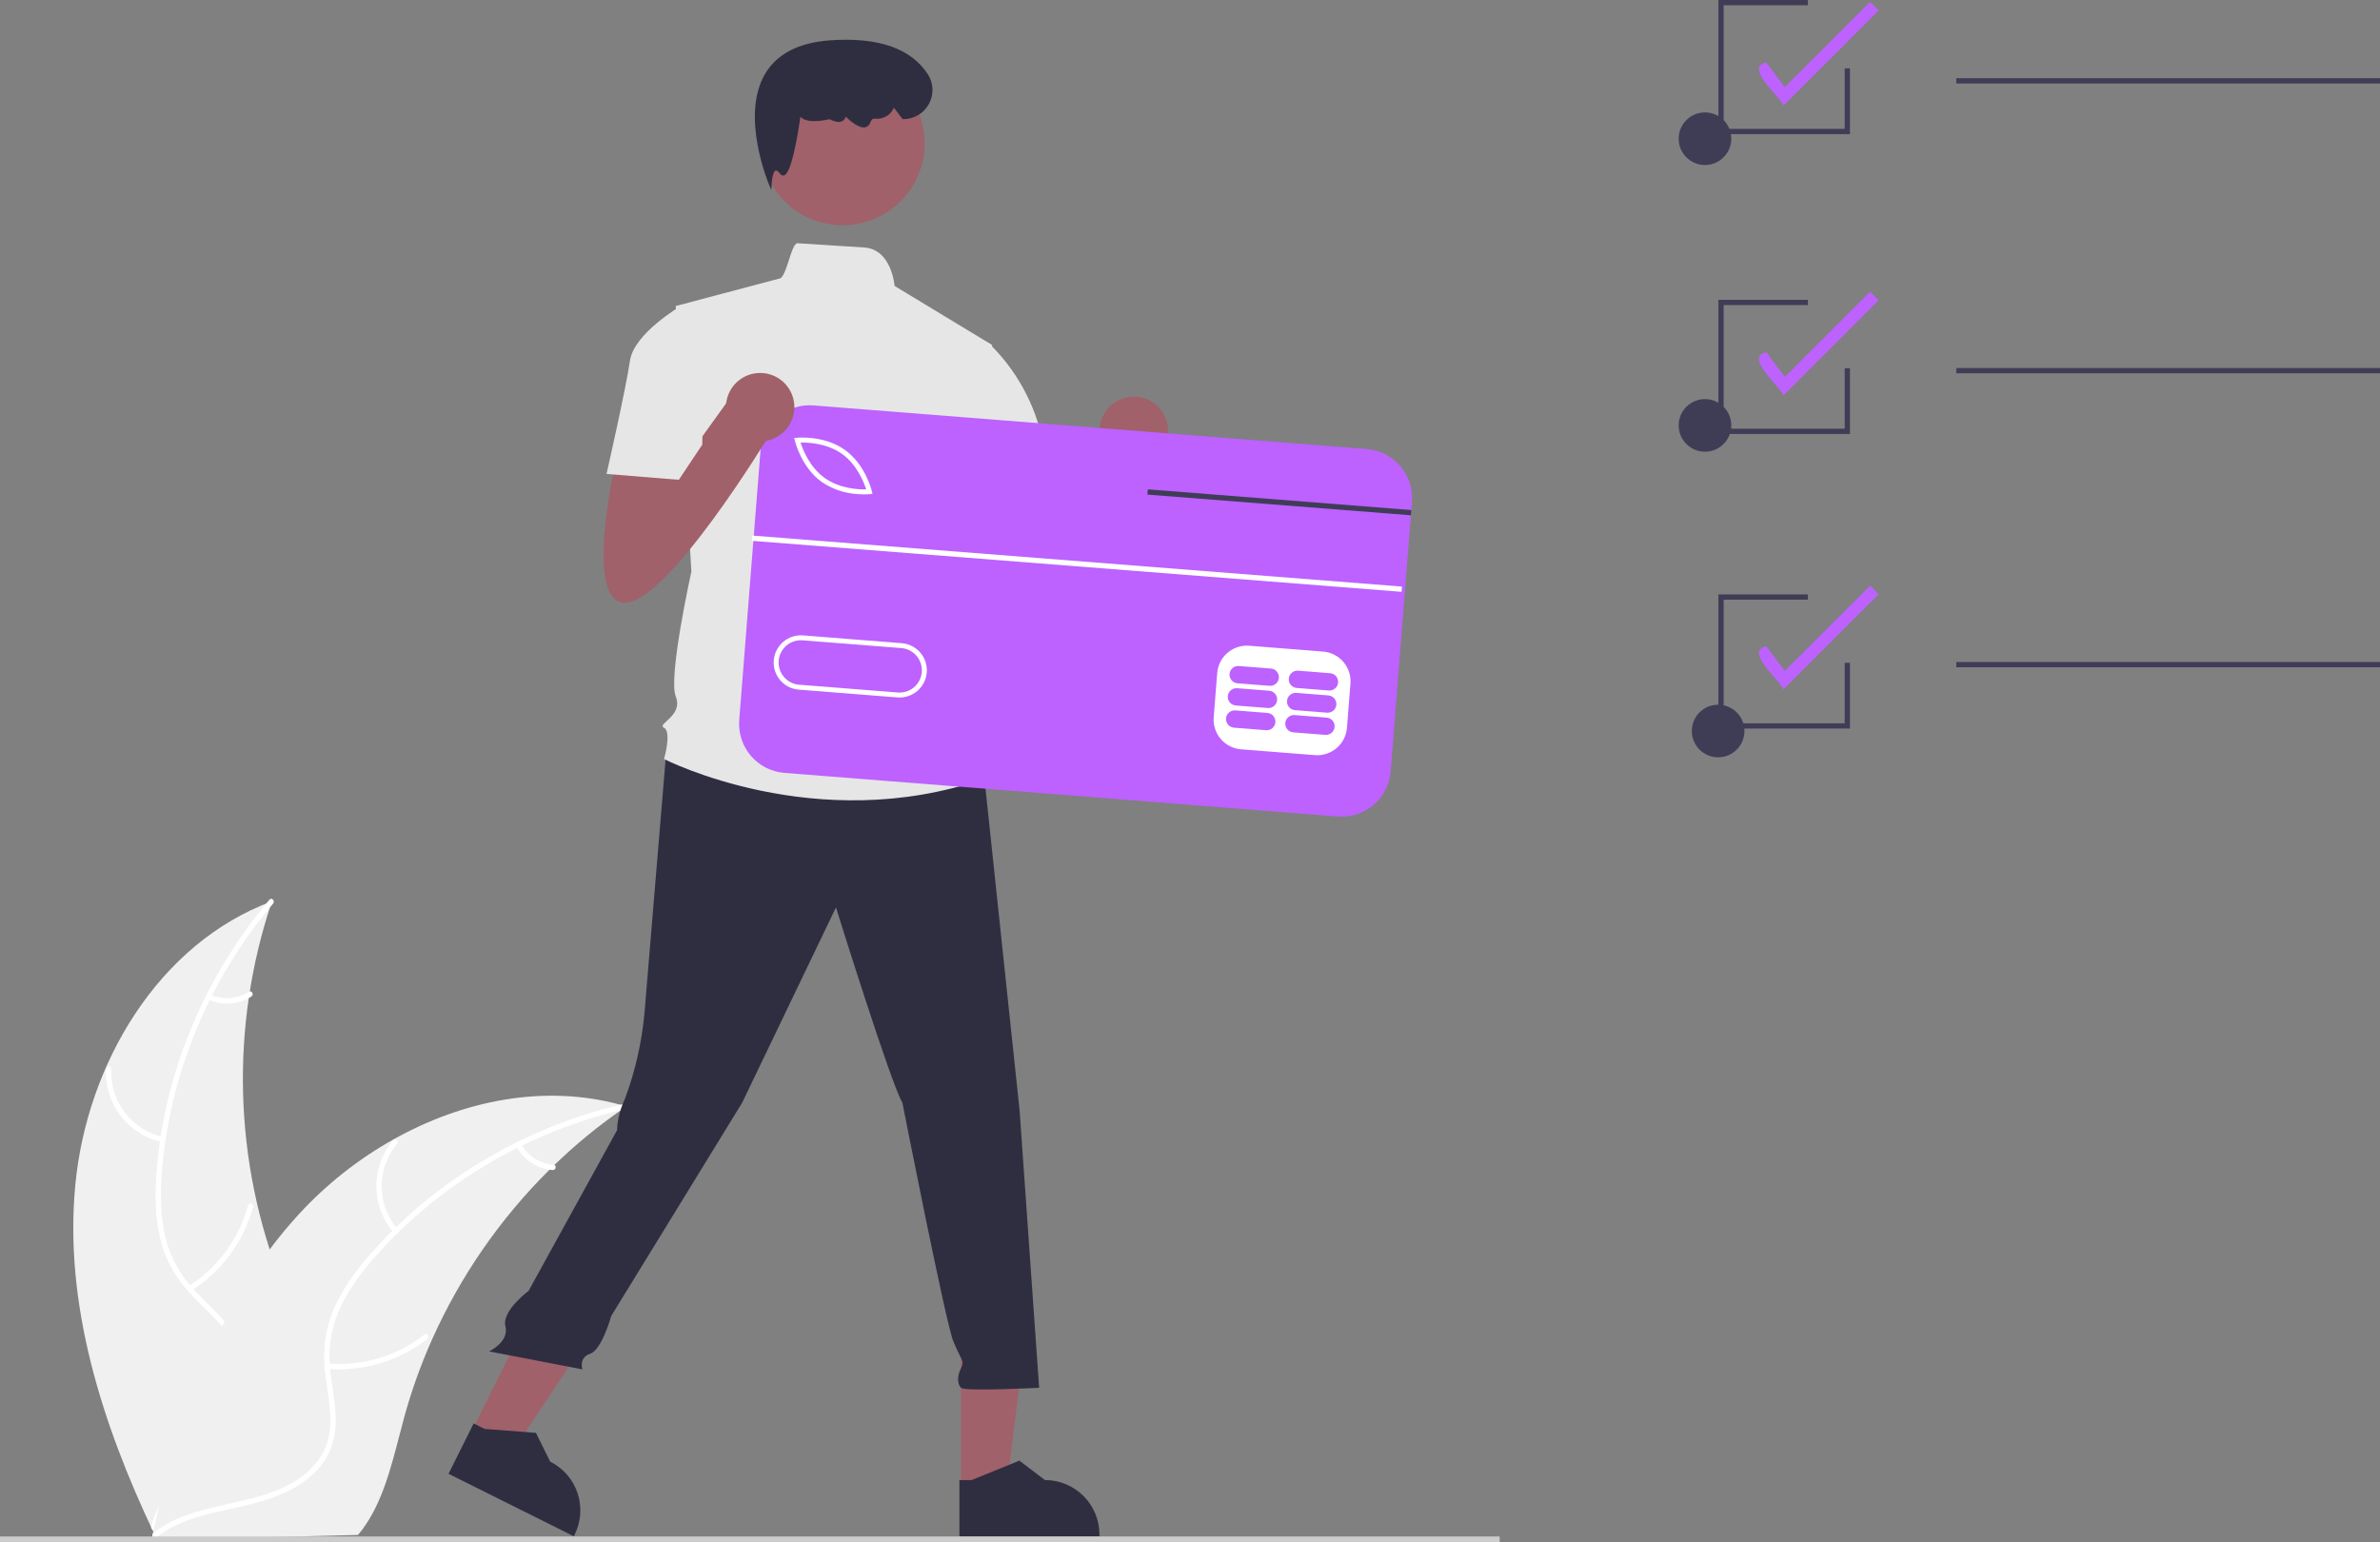 <svg width="486" height="315" viewBox="0 0 486 315" fill="none" xmlns="http://www.w3.org/2000/svg">
<rect x="0" y="0" width="486" height="315" fill="#808080" stroke="none"/>
<g clip-path="url(#clip0_17_175)">
<path d="M15.403 241.761C17.811 217.187 32.369 192.657 55.531 184.077C46.972 209.529 47.695 237.187 57.573 262.157C61.417 271.773 66.695 282.068 63.572 291.942C61.629 298.086 56.609 302.879 50.938 305.941C45.267 309.004 38.925 310.559 32.661 312.083L31.448 313.141C20.861 290.832 12.994 266.335 15.403 241.761Z" fill="#F0F0F0"/>
<path d="M55.775 184.534C42.697 199.964 34.466 219.669 33.027 239.871C32.716 244.238 32.78 248.696 33.845 252.965C34.915 257.118 37.078 260.91 40.109 263.945C42.879 266.832 46.046 269.464 48.066 272.974C50.194 276.673 50.383 280.934 49.097 284.956C47.523 289.876 44.275 293.938 40.96 297.8C37.279 302.088 33.388 306.484 31.922 312.08C31.744 312.758 30.702 312.442 30.879 311.765C33.43 302.03 42.671 296.297 46.919 287.477C48.901 283.362 49.655 278.624 47.585 274.388C45.776 270.684 42.512 267.967 39.682 265.068C36.711 262.025 34.406 258.66 33.157 254.561C31.879 250.367 31.64 245.902 31.838 241.546C32.361 231.671 34.434 221.939 37.981 212.708C41.971 202.15 47.738 192.351 55.033 183.737C55.485 183.204 56.224 184.005 55.775 184.534L55.775 184.534Z" fill="white"/>
<path d="M33.148 233.28C29.764 232.551 26.749 230.644 24.641 227.898C22.534 225.153 21.472 221.748 21.644 218.292C21.652 218.151 21.715 218.019 21.819 217.923C21.923 217.828 22.059 217.776 22.201 217.78C22.342 217.783 22.476 217.841 22.575 217.942C22.675 218.042 22.731 218.177 22.733 218.318C22.566 221.536 23.556 224.708 25.524 227.26C27.491 229.813 30.307 231.578 33.462 232.238C34.148 232.382 33.83 233.423 33.148 233.28Z" fill="white"/>
<path d="M38.512 262.666C44.491 258.883 48.825 252.985 50.647 246.15C50.827 245.473 51.87 245.788 51.69 246.464C49.78 253.574 45.258 259.701 39.027 263.625C38.433 263.999 37.921 263.038 38.512 262.666Z" fill="white"/>
<path d="M43.007 203.154C44.258 203.708 45.627 203.944 46.991 203.839C48.355 203.734 49.672 203.292 50.823 202.553C51.413 202.172 51.923 203.133 51.338 203.512C50.063 204.323 48.608 204.809 47.101 204.928C45.594 205.047 44.081 204.796 42.693 204.196C42.558 204.15 42.445 204.055 42.377 203.929C42.309 203.803 42.292 203.656 42.329 203.518C42.371 203.38 42.466 203.265 42.593 203.196C42.72 203.128 42.869 203.113 43.007 203.154H43.007Z" fill="white"/>
<path d="M127.907 225.971C127.546 226.219 127.185 226.467 126.824 226.725C121.987 230.088 117.43 233.839 113.201 237.94C112.869 238.252 112.537 238.573 112.214 238.893C102.129 248.882 93.987 260.655 88.202 273.615C85.904 278.774 84.003 284.1 82.514 289.548C80.458 297.071 78.828 305.391 74.532 311.613C74.091 312.267 73.61 312.894 73.092 313.488L32.833 314.538C32.74 314.494 32.647 314.46 32.554 314.416L30.948 314.532C31.006 314.245 31.071 313.95 31.128 313.663C31.161 313.497 31.202 313.331 31.235 313.164C31.259 313.053 31.284 312.942 31.3 312.841C31.308 312.804 31.316 312.767 31.324 312.739C31.34 312.638 31.366 312.545 31.381 312.453C31.743 310.799 32.116 309.145 32.502 307.49C32.502 307.481 32.502 307.481 32.511 307.471C35.482 294.871 39.532 282.408 45.345 270.956C45.52 270.611 45.695 270.257 45.888 269.912C48.537 264.765 51.603 259.842 55.054 255.194C56.953 252.654 58.978 250.213 61.123 247.878C66.677 241.857 73.145 236.746 80.288 232.734C94.528 224.737 111.169 221.381 126.722 225.634C127.12 225.743 127.509 225.852 127.907 225.971Z" fill="#F0F0F0"/>
<path d="M127.83 226.484C108.095 230.933 89.654 241.713 76.337 256.977C73.458 260.277 70.825 263.875 69.103 267.924C67.456 271.884 66.899 276.213 67.491 280.461C67.964 284.433 68.907 288.441 68.406 292.458C67.877 296.693 65.462 300.209 62.013 302.646C57.792 305.628 52.752 306.916 47.779 308.004C42.257 309.213 36.503 310.381 31.962 313.966C31.411 314.401 30.769 313.522 31.319 313.088C39.219 306.85 50.05 307.834 58.755 303.348C62.816 301.255 66.271 297.926 67.17 293.299C67.956 289.252 66.987 285.118 66.474 281.101C65.935 276.883 66.121 272.809 67.593 268.784C69.099 264.667 71.597 260.958 74.379 257.599C80.744 250.029 88.261 243.506 96.653 238.27C106.198 232.241 116.705 227.889 127.718 225.401C128.4 225.248 128.507 226.331 127.83 226.484H127.83Z" fill="white"/>
<path d="M80.404 251.787C78.14 249.169 76.882 245.832 76.853 242.371C76.824 238.911 78.026 235.553 80.246 232.897C80.696 232.361 81.55 233.036 81.099 233.573C79.028 236.042 77.908 239.17 77.942 242.393C77.975 245.615 79.16 248.719 81.282 251.144C81.743 251.672 80.862 252.312 80.404 251.787Z" fill="white"/>
<path d="M66.986 278.479C74.04 279.056 81.051 276.955 86.624 272.595C87.175 272.162 87.818 273.041 87.267 273.473C81.46 278 74.158 280.171 66.82 279.554C66.121 279.495 66.291 278.42 66.986 278.479H66.986Z" fill="white"/>
<path d="M106.421 233.667C107.086 234.863 108.037 235.874 109.189 236.612C110.342 237.349 111.659 237.788 113.024 237.891C113.724 237.941 113.553 239.016 112.857 238.966C111.35 238.846 109.896 238.359 108.621 237.547C107.346 236.735 106.289 235.624 105.543 234.31C105.462 234.192 105.429 234.048 105.451 233.906C105.473 233.765 105.548 233.637 105.66 233.549C105.777 233.465 105.923 233.43 106.065 233.452C106.207 233.474 106.335 233.551 106.421 233.667Z" fill="white"/>
<path d="M364.195 21.561C363.594 19.787 356.056 13.756 360.675 12.742L364.463 17.791L381.878 0.383L383.629 2.134L364.195 21.561Z" fill="#BD61FF"/>
<path d="M364.195 80.754C363.594 78.98 356.056 72.949 360.675 71.935L364.463 76.984L381.878 59.576L383.629 61.327L364.195 80.754Z" fill="#BD61FF"/>
<path d="M364.195 140.792C363.594 139.018 356.056 132.987 360.675 131.974L364.463 137.022L381.878 119.615L383.629 121.366L364.195 140.792Z" fill="#BD61FF"/>
<path d="M348.158 92.253C351.126 92.253 353.532 89.848 353.532 86.881C353.532 83.914 351.126 81.509 348.158 81.509C345.19 81.509 342.784 83.914 342.784 86.881C342.784 89.848 345.19 92.253 348.158 92.253Z" fill="#3F3D56"/>
<path d="M348.158 33.701C351.126 33.701 353.532 31.296 353.532 28.329C353.532 25.363 351.126 22.958 348.158 22.958C345.19 22.958 342.784 25.363 342.784 28.329C342.784 31.296 345.19 33.701 348.158 33.701Z" fill="#3F3D56"/>
<path d="M486 15.975H399.479V17.049H486V15.975Z" fill="#3F3D56"/>
<path d="M350.845 154.669C353.813 154.669 356.219 152.264 356.219 149.297C356.219 146.33 353.813 143.925 350.845 143.925C347.877 143.925 345.471 146.33 345.471 149.297C345.471 152.264 347.877 154.669 350.845 154.669Z" fill="#3F3D56"/>
<path d="M486 75.167H399.479V76.242H486V75.167Z" fill="#3F3D56"/>
<path d="M486 135.206H399.479V136.28H486V135.206Z" fill="#3F3D56"/>
<path d="M377.768 148.796H350.898V121.401H369.169V122.475H351.973V147.722H376.693V135.367H377.768V148.796Z" fill="#3F3D56"/>
<path d="M377.768 88.633H350.898V61.237H369.169V62.312H351.973V87.559H376.693V75.204H377.768V88.633Z" fill="#3F3D56"/>
<path d="M377.768 27.396H350.898V0H369.169V1.074H351.973V26.321H376.693V13.966H377.768V27.396Z" fill="#3F3D56"/>
<path d="M202.332 97.642C202.332 97.642 195.151 127.95 203.928 127.95C212.705 127.95 233.45 93.654 233.45 93.654L226.269 84.881L213.38 102.769L212.705 93.655L202.332 97.642Z" fill="#A0616A"/>
<path d="M231.537 94.972C235.395 94.972 238.523 91.846 238.523 87.989C238.523 84.132 235.395 81.006 231.537 81.006C227.679 81.006 224.551 84.132 224.551 87.989C224.551 91.846 227.679 94.972 231.537 94.972Z" fill="#A0616A"/>
<path d="M196.243 304.064L205.542 304.064L209.966 268.21L196.241 268.211L196.243 304.064Z" fill="#A0616A"/>
<path d="M195.916 313.761L224.512 313.76V313.399C224.512 310.448 223.339 307.618 221.252 305.532C219.164 303.445 216.334 302.273 213.382 302.273H213.381L208.157 298.312L198.412 302.274L195.915 302.274L195.916 313.761Z" fill="#2F2E41"/>
<path d="M96.214 292.468L104.535 296.618L124.511 266.512L112.23 260.386L96.214 292.468Z" fill="#A0616A"/>
<path d="M91.589 300.997L117.176 313.761L117.338 313.438C118.656 310.798 118.871 307.742 117.935 304.944C116.999 302.145 114.99 299.833 112.349 298.515L112.348 298.514L109.444 292.638L98.954 291.833L96.721 290.719L91.589 300.997Z" fill="#2F2E41"/>
<path d="M306.235 313.796H0V315H306.235V313.796Z" fill="#CCCCCC"/>
<path d="M136.121 152.625C136.121 152.625 132.405 197.29 131.607 206.861C131.06 212.861 129.719 218.761 127.618 224.408C127.618 224.408 126.022 227.598 126.022 230.788L107.936 263.644C107.936 263.644 102.409 267.704 103.207 270.895C104.005 274.085 99.875 275.999 99.875 275.999L118.921 279.668C118.921 279.668 118.123 277.275 120.517 276.478C122.911 275.68 124.816 268.762 124.816 268.762L151.555 225.205L170.705 185.327C170.705 185.327 181.875 221.217 184.269 225.205C184.269 225.205 193.046 269.869 194.642 273.857C196.238 277.845 197.036 277.845 196.238 279.44C195.44 281.036 195.44 282.631 196.238 283.428C197.036 284.226 212.196 283.428 212.196 283.428L208.206 226.8L201.025 159.007L164.321 147.841L136.121 152.625Z" fill="#2F2E41"/>
<path d="M172.056 45.999C181.31 45.999 188.812 38.5 188.812 29.25C188.812 20 181.31 12.501 172.056 12.501C162.802 12.501 155.3 20 155.3 29.25C155.3 38.5 162.802 45.999 172.056 45.999Z" fill="#A0616A"/>
<path d="M202.621 70.476L182.674 58.396C182.674 58.396 182.121 50.894 176.438 50.541C173.584 50.364 169.302 50.093 162.877 49.679C161.519 49.591 160.602 57.018 159.046 56.917L137.99 62.5L141.182 116.735C141.182 116.735 136.395 138.27 137.99 142.257C139.586 146.245 134.001 147.841 135.597 148.638C137.193 149.436 135.597 155.019 135.597 155.019C135.597 155.019 166.715 170.97 201.025 159.007L197.834 148.638C198.268 147.283 198.349 145.839 198.07 144.443C197.791 143.048 197.16 141.746 196.238 140.662C196.238 140.662 199.429 135.877 195.44 131.889C195.44 131.889 197.036 124.711 193.046 121.521L192.248 110.354L194.642 104.771L202.621 70.476Z" fill="#E6E6E6"/>
<path d="M157.516 38.818L157.048 37.731C156.988 37.59 151.062 23.587 156.314 14.95C158.746 10.952 163.167 8.694 169.455 8.241C179.293 7.53 186.026 9.863 189.473 15.169C190.051 16.069 190.376 17.107 190.413 18.176C190.451 19.244 190.2 20.303 189.687 21.24C189.173 22.178 188.417 22.96 187.496 23.505C186.576 24.049 185.526 24.336 184.457 24.334H184.324L182.517 21.988L182.411 22.216C181.757 23.631 180.254 24.406 178.493 24.237C178.194 24.215 177.929 24.473 177.716 25.026C177.644 25.268 177.509 25.486 177.323 25.658C177.138 25.829 176.91 25.948 176.664 26.001C175.363 26.254 173.509 24.616 172.679 23.8C172.647 23.988 172.575 24.166 172.468 24.324C172.361 24.482 172.221 24.615 172.058 24.714C171.184 25.218 169.822 24.559 169.432 24.349C166.319 25.01 164.305 24.834 163.442 23.825C162.857 27.963 161.601 35.411 160.095 35.824C159.937 35.86 159.773 35.845 159.625 35.78C159.477 35.715 159.353 35.605 159.273 35.465C158.91 34.994 158.586 34.76 158.384 34.826C157.894 34.981 157.605 36.594 157.563 37.635L157.516 38.818Z" fill="#2F2E41"/>
<path d="M193.844 71.273L201.804 69.981C207.537 75.487 211.443 82.62 212.994 90.415C215.388 103.176 216.185 105.569 216.185 105.569L197.036 110.355L186.663 90.415L193.844 71.273Z" fill="#E6E6E6"/>
<path d="M158.525 87.872L153.606 150.202L279.134 160.1L284.052 97.77L158.525 87.872Z" fill="white"/>
<path d="M171.936 92.701C168.864 90.508 164.964 90.35 163.474 90.381C163.928 91.799 165.341 95.437 168.413 97.63C171.492 99.829 175.388 99.983 176.875 99.952C176.421 98.534 175.008 94.895 171.936 92.701Z" fill="#BD61FF"/>
<path d="M184.054 132.363L163.898 130.773C163.303 130.727 162.704 130.797 162.136 130.982C161.567 131.166 161.041 131.461 160.587 131.848C160.132 132.236 159.759 132.71 159.488 133.242C159.216 133.774 159.052 134.354 159.005 134.949C158.958 135.544 159.029 136.143 159.214 136.711C159.398 137.279 159.693 137.805 160.081 138.259C160.469 138.713 160.942 139.087 161.475 139.358C162.007 139.629 162.587 139.793 163.183 139.84L183.339 141.429C184.542 141.524 185.733 141.137 186.651 140.354C187.568 139.571 188.137 138.456 188.232 137.254C188.327 136.051 187.94 134.861 187.156 133.943C186.373 133.026 185.257 132.458 184.054 132.363Z" fill="#BD61FF"/>
<path d="M279.104 91.711L166.095 82.799C164.78 82.696 163.458 82.852 162.204 83.26C160.951 83.667 159.789 84.317 158.786 85.173C157.784 86.029 156.96 87.074 156.361 88.248C155.762 89.422 155.401 90.703 155.298 92.017L150.952 147.05C150.743 149.705 151.597 152.333 153.326 154.358C155.056 156.383 157.519 157.638 160.174 157.848L273.183 166.76C274.497 166.863 275.819 166.707 277.073 166.3C278.327 165.893 279.489 165.243 280.491 164.387C281.494 163.531 282.318 162.486 282.917 161.311C283.515 160.137 283.877 158.856 283.98 157.543L288.11 105.235L288.193 104.167L288.325 102.504C288.429 101.19 288.272 99.868 287.865 98.615C287.457 97.362 286.807 96.201 285.951 95.198C285.094 94.196 284.049 93.372 282.874 92.774C281.699 92.176 280.418 91.814 279.104 91.711ZM275.767 139.593L275.051 148.66C274.92 150.261 274.16 151.746 272.937 152.789C271.715 153.832 270.129 154.348 268.526 154.226L253.407 153.035C251.805 152.904 250.32 152.144 249.277 150.922C248.233 149.7 247.716 148.115 247.839 146.513L248.555 137.446C248.687 135.845 249.447 134.361 250.669 133.318C251.892 132.275 253.478 131.758 255.08 131.88L270.194 133.073C271.796 133.204 273.281 133.963 274.325 135.185C275.369 136.406 275.887 137.991 275.767 139.593ZM158.005 134.866C158.123 133.399 158.817 132.038 159.937 131.082C161.057 130.126 162.51 129.653 163.978 129.767L184.133 131.358C184.861 131.414 185.571 131.613 186.222 131.944C186.874 132.274 187.453 132.73 187.928 133.284C188.403 133.839 188.764 134.481 188.99 135.175C189.216 135.869 189.304 136.601 189.247 137.329C189.19 138.057 188.99 138.766 188.659 139.417C188.328 140.067 187.872 140.646 187.316 141.12C186.761 141.595 186.118 141.955 185.424 142.18C184.729 142.406 183.997 142.493 183.269 142.435L183.258 142.438L163.103 140.848C162.375 140.79 161.666 140.59 161.015 140.258C160.365 139.926 159.787 139.469 159.313 138.913C158.84 138.358 158.48 137.714 158.256 137.02C158.032 136.325 157.946 135.593 158.005 134.866ZM162.32 90.022L162.182 89.458L162.762 89.405C162.989 89.381 168.35 88.9 172.524 91.879C176.698 94.859 177.977 100.088 178.033 100.307L178.166 100.871L177.587 100.93C176.766 100.991 175.941 100.985 175.121 100.914C172.512 100.761 169.991 99.91 167.824 98.45C163.65 95.47 162.371 90.242 162.32 90.022Z" fill="#BD61FF"/>
<path d="M258.812 145.606L252.261 145.09C251.794 145.054 251.331 145.205 250.975 145.509C250.619 145.814 250.398 146.247 250.361 146.714C250.324 147.181 250.474 147.644 250.778 148C251.082 148.357 251.515 148.578 251.983 148.616L258.533 149.132C259.001 149.168 259.463 149.017 259.819 148.713C260.175 148.408 260.396 147.975 260.433 147.508C260.47 147.041 260.32 146.579 260.016 146.222C259.712 145.865 259.279 145.644 258.812 145.606Z" fill="#BD61FF"/>
<path d="M270.905 146.56L264.354 146.043C263.887 146.008 263.425 146.159 263.069 146.463C262.713 146.768 262.493 147.201 262.456 147.668C262.419 148.134 262.569 148.597 262.873 148.953C263.177 149.31 263.609 149.531 264.076 149.569L270.627 150.086C271.094 150.121 271.556 149.97 271.912 149.666C272.268 149.362 272.489 148.928 272.525 148.462C272.562 147.995 272.412 147.532 272.109 147.176C271.805 146.819 271.372 146.598 270.905 146.56Z" fill="#BD61FF"/>
<path d="M259.169 141.073L252.619 140.557C252.151 140.521 251.689 140.672 251.333 140.976C250.977 141.281 250.757 141.714 250.72 142.181C250.683 142.648 250.833 143.11 251.137 143.466C251.441 143.823 251.873 144.044 252.34 144.082L258.891 144.599C259.358 144.635 259.821 144.484 260.177 144.18C260.533 143.875 260.754 143.442 260.791 142.975C260.828 142.508 260.678 142.045 260.374 141.689C260.07 141.332 259.636 141.111 259.169 141.073Z" fill="#BD61FF"/>
<path d="M271.263 142.027L264.712 141.51C264.245 141.474 263.782 141.625 263.426 141.93C263.07 142.234 262.849 142.667 262.813 143.134C262.776 143.601 262.926 144.064 263.23 144.42C263.534 144.777 263.967 144.998 264.434 145.036L270.985 145.553C271.452 145.589 271.914 145.438 272.271 145.133C272.627 144.829 272.848 144.396 272.884 143.929C272.921 143.461 272.771 142.999 272.467 142.642C272.163 142.286 271.73 142.064 271.263 142.027Z" fill="#BD61FF"/>
<path d="M259.527 136.54L252.976 136.023C252.509 135.987 252.046 136.138 251.69 136.443C251.334 136.747 251.113 137.18 251.077 137.647C251.04 138.115 251.19 138.577 251.494 138.934C251.798 139.29 252.231 139.512 252.698 139.549L259.249 140.066C259.716 140.101 260.178 139.95 260.534 139.646C260.89 139.342 261.11 138.908 261.147 138.442C261.184 137.975 261.034 137.512 260.73 137.156C260.427 136.799 259.994 136.578 259.527 136.54Z" fill="#BD61FF"/>
<path d="M271.621 137.494L265.07 136.977C264.603 136.941 264.141 137.092 263.785 137.397C263.429 137.701 263.208 138.134 263.171 138.601C263.135 139.068 263.285 139.53 263.588 139.887C263.892 140.243 264.325 140.465 264.792 140.503L271.342 141.019C271.81 141.055 272.272 140.904 272.628 140.6C272.984 140.295 273.204 139.862 273.241 139.395C273.278 138.928 273.128 138.466 272.824 138.109C272.52 137.753 272.088 137.531 271.621 137.494Z" fill="#BD61FF"/>
<path d="M153.618 109.381L153.534 110.453L286.191 120.869L286.275 119.798L153.618 109.381Z" fill="white"/>
<path d="M288.193 104.167L288.11 105.236L283.493 104.873L234.304 101.011L234.393 99.941L283.577 103.805L288.193 104.167Z" fill="#3F3D56"/>
<path d="M126.022 92.808C126.022 92.808 118.841 123.116 127.618 123.116C136.395 123.116 157.14 88.82 157.14 88.82L149.959 80.047L137.07 97.934L136.395 88.82L126.022 92.808Z" fill="#A0616A"/>
<path d="M155.227 90.138C159.085 90.138 162.213 87.011 162.213 83.154C162.213 79.298 159.085 76.171 155.227 76.171C151.368 76.171 148.241 79.298 148.241 83.154C148.241 87.011 151.368 90.138 155.227 90.138Z" fill="#A0616A"/>
<path d="M143.803 67.285L139.015 62.5C139.015 62.5 129.441 68.083 128.643 73.666C127.845 79.249 123.855 96.796 123.855 96.796L138.617 97.992L143.404 90.814L143.803 67.285Z" fill="#E6E6E6"/>
</g>
<defs>
<clipPath id="clip0_17_175">
<rect width="486" height="315" fill="white"/>
</clipPath>
</defs>
</svg>
